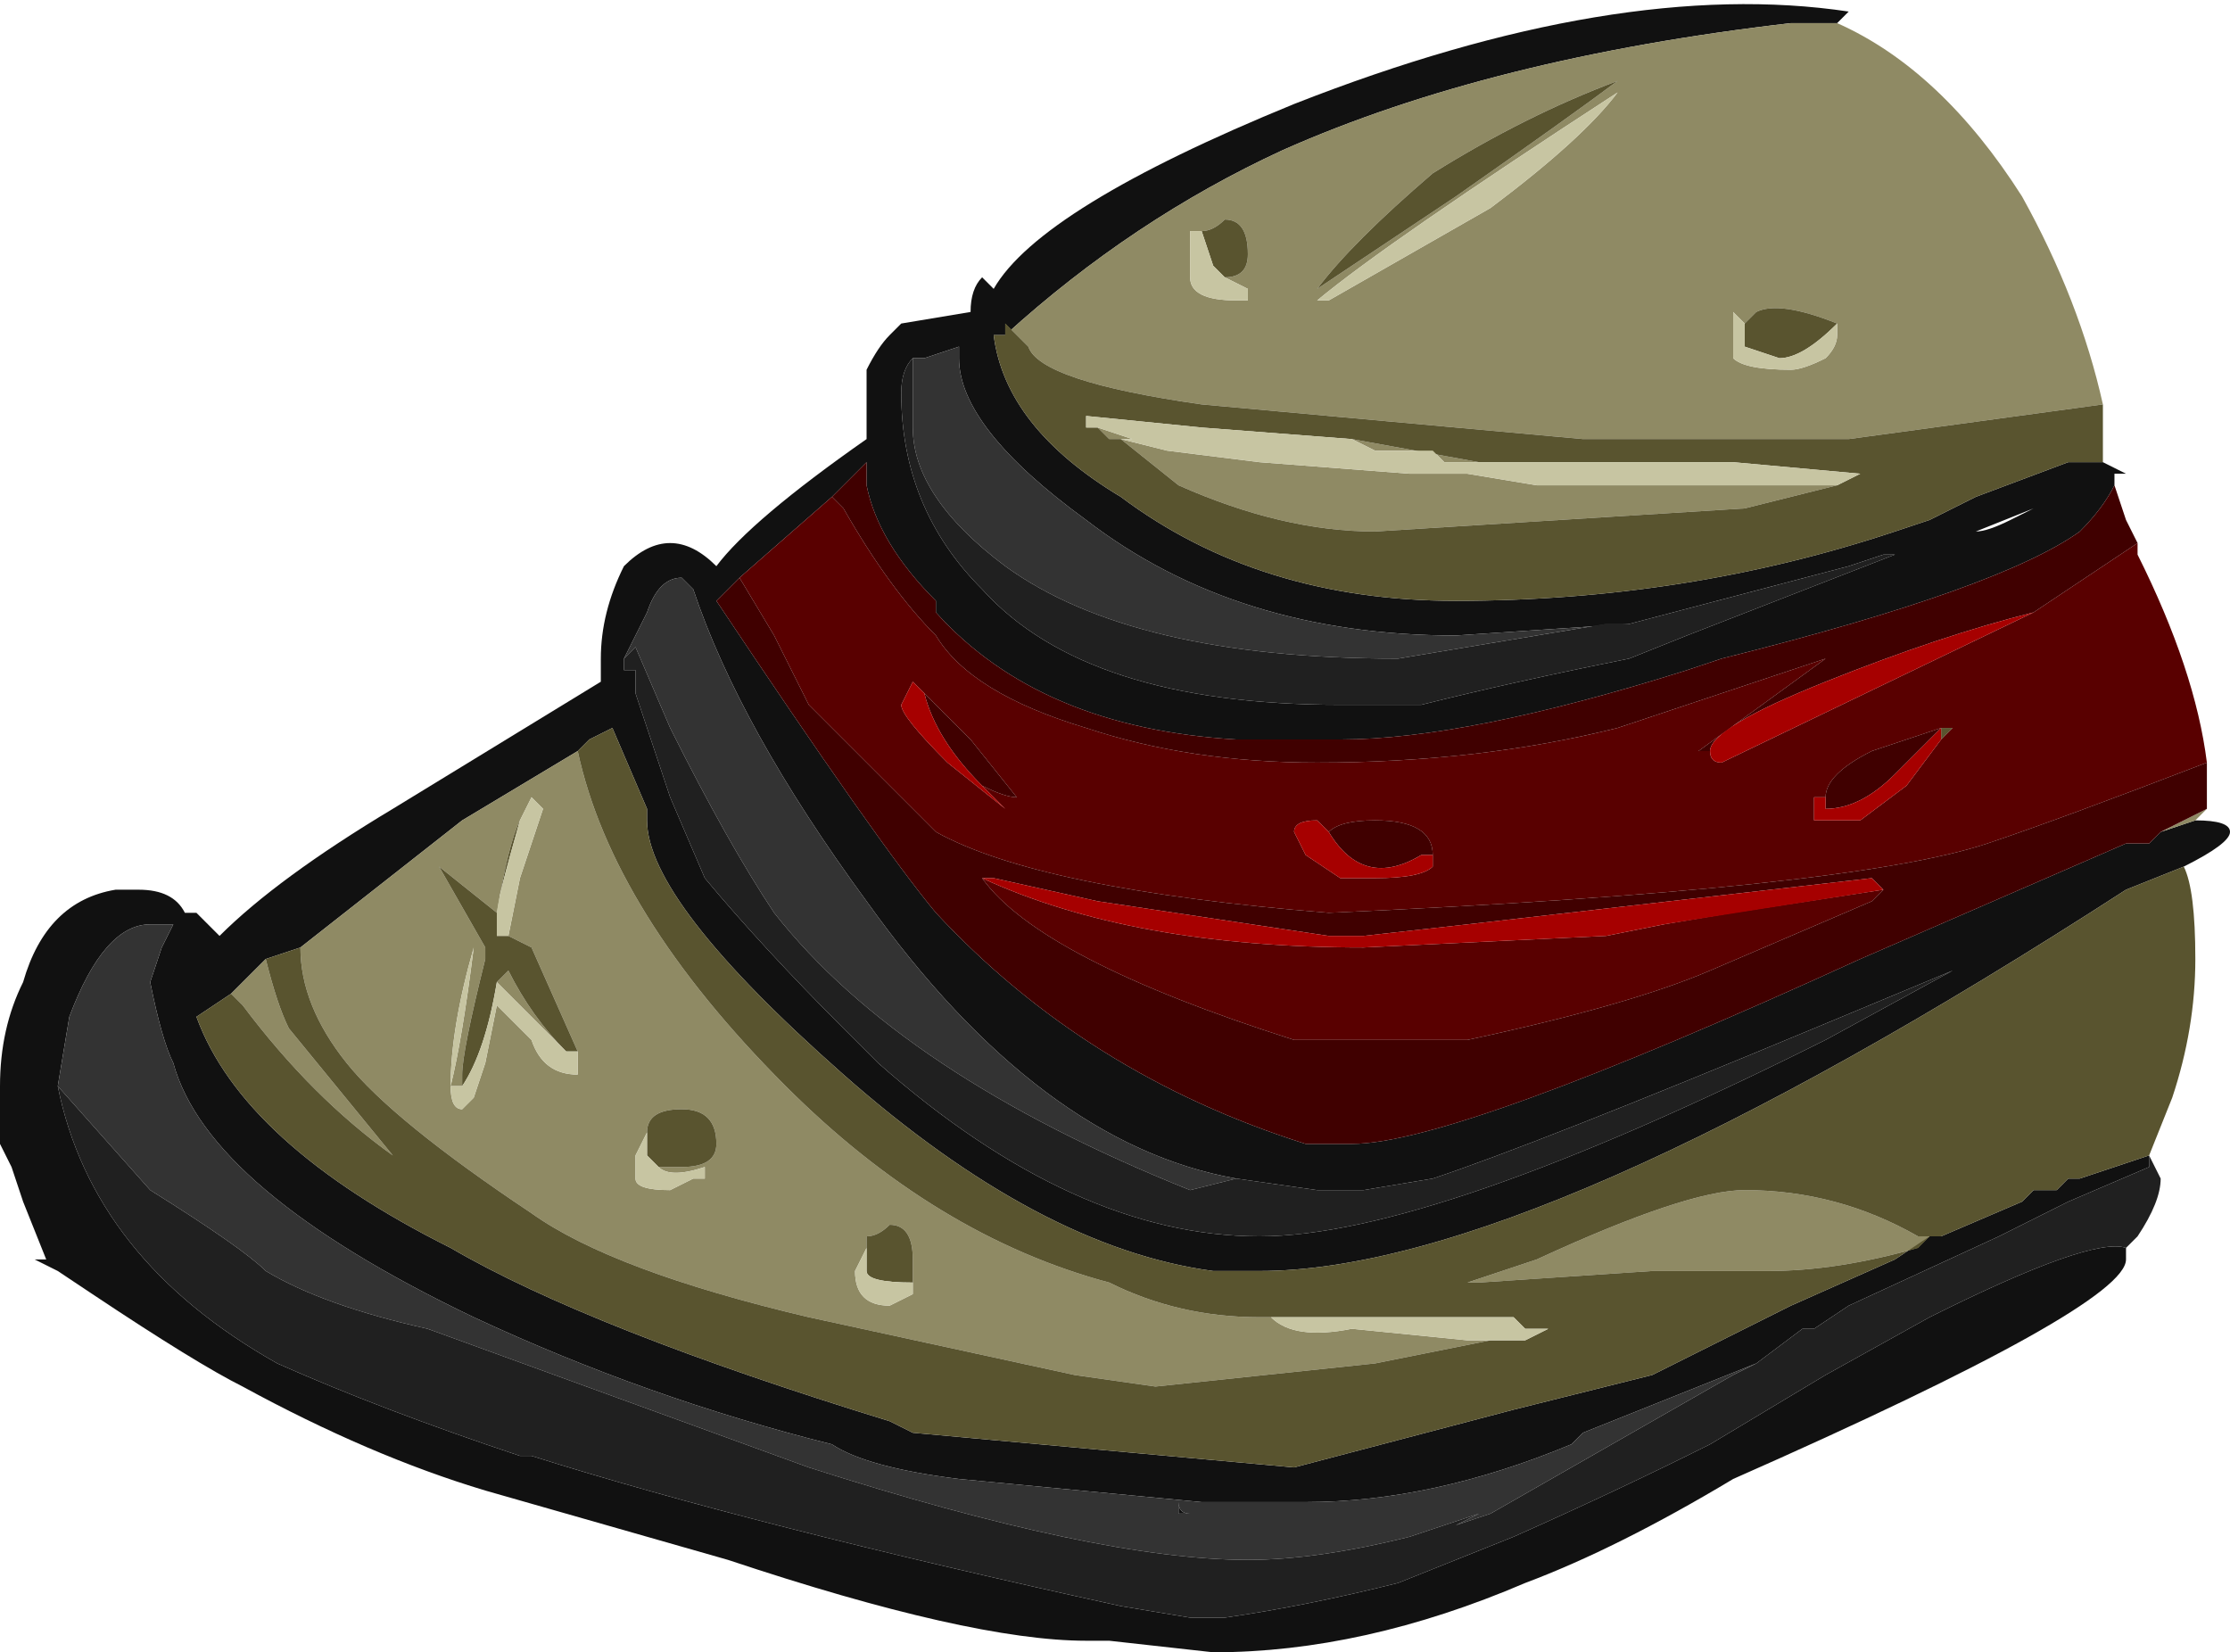 <?xml version="1.0" encoding="UTF-8" standalone="no"?>
<svg xmlns:ffdec="https://www.free-decompiler.com/flash" xmlns:xlink="http://www.w3.org/1999/xlink" ffdec:objectType="frame" height="50.05px" width="67.55px" xmlns="http://www.w3.org/2000/svg">
  <g transform="matrix(1.0, 0.0, 0.0, 1.0, 5.6, 49.7)">
    <use ffdec:characterId="17" height="7.15" transform="matrix(7.0, 0.0, 0.0, 7.0, -5.6, -49.7)" width="9.65" xlink:href="#shape0"/>
  </g>
  <defs>
    <g id="shape0" transform="matrix(1.0, 0.0, 0.0, 1.0, 0.8, 7.1)">
      <path d="M8.4 -1.7 L8.4 -1.65 Q8.4 -1.45 6.7 -0.7 6.2 -0.4 5.8 -0.25 5.1 0.05 4.45 0.05 L4.0 0.0 3.9 0.0 Q3.4 0.0 2.35 -0.35 L1.3 -0.65 Q0.8 -0.8 0.25 -1.1 0.05 -1.2 -0.4 -1.5 L-0.55 -1.6 -0.65 -1.65 -0.6 -1.65 -0.7 -1.9 -0.75 -2.05 -0.8 -2.15 -0.8 -2.4 Q-0.8 -2.65 -0.7 -2.85 -0.6 -3.2 -0.3 -3.25 L-0.2 -3.25 Q-0.05 -3.25 0.0 -3.15 L0.05 -3.15 0.15 -3.05 Q0.4 -3.3 0.9 -3.6 L1.8 -4.15 1.8 -4.25 Q1.8 -4.45 1.9 -4.65 2.1 -4.85 2.3 -4.65 2.45 -4.85 2.95 -5.2 2.95 -5.35 2.95 -5.5 3.0 -5.6 3.05 -5.65 L3.1 -5.7 3.4 -5.75 Q3.4 -5.85 3.45 -5.9 L3.5 -5.85 Q3.7 -6.2 4.8 -6.65 6.2 -7.2 7.2 -7.05 L7.15 -7.0 6.95 -7.0 Q5.65 -6.85 4.75 -6.45 4.1 -6.15 3.55 -5.65 L3.5 -5.65 Q3.55 -5.25 4.05 -4.95 4.65 -4.5 5.5 -4.5 6.5 -4.5 7.4 -4.8 L7.55 -4.85 7.75 -4.95 8.15 -5.1 8.3 -5.1 8.4 -5.05 8.35 -5.05 8.35 -5.0 Q8.3 -4.9 8.2 -4.8 7.85 -4.55 6.65 -4.25 L6.5 -4.2 Q5.55 -3.9 5.0 -3.9 L4.55 -3.9 Q3.7 -3.95 3.25 -4.45 L3.25 -4.5 Q3.0 -4.75 2.95 -5.0 L2.95 -5.1 2.8 -4.95 2.4 -4.6 2.3 -4.5 Q3.0 -3.45 3.25 -3.15 3.9 -2.45 4.85 -2.15 L5.05 -2.15 Q5.5 -2.15 7.25 -2.95 L8.4 -3.45 8.5 -3.45 8.55 -3.5 8.7 -3.55 Q8.85 -3.55 8.85 -3.5 8.85 -3.45 8.65 -3.35 L8.4 -3.25 Q5.85 -1.6 4.65 -1.6 L4.45 -1.6 Q3.7 -1.7 2.85 -2.45 2.0 -3.2 2.0 -3.55 L2.0 -3.6 1.85 -3.95 1.75 -3.9 1.7 -3.85 1.2 -3.55 0.5 -3.0 0.35 -2.95 0.2 -2.8 0.05 -2.7 Q0.25 -2.15 1.15 -1.7 1.75 -1.35 3.05 -0.95 L3.15 -0.9 4.8 -0.75 5.75 -1.0 6.35 -1.15 6.95 -1.45 7.4 -1.65 7.55 -1.75 7.6 -1.75 7.95 -1.9 8.0 -1.95 8.1 -1.95 8.15 -2.0 8.2 -2.0 8.5 -2.1 8.5 -2.1 8.5 -2.05 8.15 -1.9 7.85 -1.75 7.2 -1.45 7.05 -1.35 7.0 -1.35 6.8 -1.2 6.05 -0.9 6.0 -0.85 Q5.4 -0.6 4.85 -0.6 L4.4 -0.6 3.35 -0.7 Q2.95 -0.75 2.8 -0.85 2.0 -1.05 1.25 -1.4 0.1 -1.95 -0.05 -2.5 -0.1 -2.6 -0.15 -2.85 L-0.1 -3.0 -0.05 -3.1 -0.15 -3.1 Q-0.35 -3.1 -0.5 -2.7 L-0.55 -2.4 Q-0.4 -1.65 0.4 -1.2 0.85 -1.0 1.45 -0.8 L1.5 -0.8 Q2.45 -0.5 4.05 -0.15 L4.35 -0.1 4.5 -0.1 Q4.85 -0.15 5.25 -0.25 L5.75 -0.45 Q6.2 -0.65 6.6 -0.85 L7.1 -1.15 7.55 -1.4 Q8.25 -1.75 8.4 -1.7 M3.15 -5.55 Q3.1 -5.5 3.1 -5.4 3.1 -4.9 3.45 -4.55 3.9 -4.05 5.0 -4.05 L5.35 -4.05 Q5.75 -4.15 6.25 -4.25 L6.5 -4.35 7.4 -4.7 7.35 -4.7 7.2 -4.65 6.25 -4.4 5.5 -4.35 Q4.55 -4.35 3.9 -4.85 3.35 -5.25 3.35 -5.55 L3.35 -5.6 3.2 -5.55 3.15 -5.55 M4.55 -2.0 Q3.7 -2.15 2.95 -3.2 2.4 -3.95 2.2 -4.55 L2.15 -4.6 Q2.05 -4.6 2.0 -4.45 L1.9 -4.25 1.9 -4.2 1.95 -4.2 1.95 -4.1 2.1 -3.65 2.25 -3.3 Q2.5 -3.0 2.85 -2.65 L3.0 -2.5 Q3.85 -1.75 4.65 -1.75 5.4 -1.75 7.1 -2.6 L7.65 -2.9 7.05 -2.65 Q5.85 -2.15 5.4 -2.0 L5.1 -1.95 4.9 -1.95 4.55 -2.0 M1.85 -4.0 L1.85 -4.0 M4.3 -0.6 Q4.3 -0.55 4.35 -0.55 L4.3 -0.55 4.3 -0.6 M7.9 -4.85 L8.0 -4.9 7.75 -4.8 Q7.8 -4.8 7.9 -4.85 M-0.25 -1.45 L-0.25 -1.45" fill="#111111" fill-rule="evenodd" stroke="none"/>
      <path d="M4.4 -6.1 L4.35 -6.1 4.35 -5.9 Q4.35 -5.8 4.55 -5.8 L4.6 -5.8 4.6 -5.85 4.5 -5.9 Q4.6 -5.9 4.6 -6.0 4.6 -6.15 4.5 -6.15 4.45 -6.1 4.4 -6.1 M4.9 -5.8 L4.95 -5.8 5.65 -6.2 Q6.05 -6.5 6.2 -6.7 5.2 -6.05 4.9 -5.8 M4.9 -5.85 L5.5 -6.25 Q6.0 -6.6 6.2 -6.75 5.8 -6.6 5.4 -6.35 5.05 -6.05 4.9 -5.85 M7.15 -7.0 Q7.6 -6.8 7.95 -6.25 8.2 -5.8 8.3 -5.35 L7.2 -5.2 6.05 -5.2 4.4 -5.35 Q3.7 -5.45 3.65 -5.6 L3.55 -5.7 3.55 -5.65 Q4.1 -6.15 4.75 -6.45 5.65 -6.85 6.95 -7.0 L7.15 -7.0 M8.75 -3.6 L8.7 -3.55 8.55 -3.5 8.75 -3.6 M7.15 -5.0 L6.75 -4.9 5.15 -4.8 Q4.75 -4.8 4.3 -5.0 L4.05 -5.2 4.25 -5.15 4.65 -5.1 5.3 -5.05 5.55 -5.05 5.85 -5.0 7.15 -5.0 M4.0 -5.2 L3.95 -5.25 4.1 -5.2 4.0 -5.2 M5.05 -5.2 L5.6 -5.1 5.45 -5.1 5.4 -5.15 5.15 -5.15 5.05 -5.2 M5.1 -5.15 L5.1 -5.15 M1.45 -3.3 L1.55 -3.6 1.5 -3.65 1.45 -3.55 Q1.4 -3.45 1.35 -3.15 L1.1 -3.35 1.3 -3.0 1.3 -2.95 Q1.2 -2.55 1.2 -2.45 L1.2 -2.4 1.15 -2.4 Q1.2 -2.6 1.25 -3.0 1.15 -2.65 1.15 -2.4 1.15 -2.3 1.2 -2.3 L1.25 -2.35 1.3 -2.5 1.35 -2.75 1.5 -2.6 Q1.55 -2.45 1.7 -2.45 L1.7 -2.5 1.7 -2.55 1.5 -3.0 1.4 -3.05 1.45 -3.3 M1.7 -3.85 Q1.85 -3.15 2.6 -2.4 3.25 -1.75 4.0 -1.55 4.3 -1.4 4.65 -1.4 L5.05 -1.4 4.7 -1.4 Q4.8 -1.3 5.05 -1.35 L5.55 -1.3 5.65 -1.3 5.15 -1.2 4.2 -1.1 3.85 -1.15 2.7 -1.4 Q1.85 -1.6 1.5 -1.85 0.9 -2.25 0.7 -2.5 0.5 -2.75 0.5 -3.0 L1.2 -3.55 1.7 -3.85 M0.35 -2.95 Q0.4 -2.75 0.45 -2.65 L0.9 -2.1 Q0.55 -2.35 0.25 -2.75 L0.2 -2.8 0.35 -2.95 M7.55 -1.75 L7.5 -1.7 Q7.15 -1.6 6.85 -1.6 L6.35 -1.6 5.6 -1.55 5.55 -1.55 5.85 -1.65 Q6.5 -1.95 6.75 -1.95 7.15 -1.95 7.5 -1.75 L7.55 -1.75 M2.05 -2.05 L2.15 -2.05 Q2.3 -2.05 2.3 -2.15 2.3 -2.3 2.15 -2.3 2.0 -2.3 2.0 -2.2 L1.95 -2.1 1.95 -2.0 Q1.95 -1.95 2.1 -1.95 L2.2 -2.0 2.25 -2.0 2.25 -2.05 Q2.1 -2.0 2.05 -2.05 M1.65 -2.55 L1.35 -2.85 1.4 -2.9 Q1.5 -2.7 1.65 -2.55 M2.95 -1.75 L2.95 -1.7 2.9 -1.6 Q2.9 -1.45 3.05 -1.45 L3.15 -1.5 3.15 -1.55 3.15 -1.65 Q3.15 -1.8 3.05 -1.8 3.0 -1.75 2.95 -1.75 M6.75 -5.7 L6.7 -5.75 6.7 -5.55 Q6.75 -5.5 6.95 -5.5 7.0 -5.5 7.1 -5.55 7.15 -5.6 7.15 -5.65 L7.15 -5.7 Q6.9 -5.8 6.8 -5.75 L6.75 -5.7" fill="#8f8a64" fill-rule="evenodd" stroke="none"/>
      <path d="M-0.55 -2.4 L-0.5 -2.7 Q-0.35 -3.1 -0.15 -3.1 L-0.05 -3.1 -0.1 -3.0 -0.15 -2.85 Q-0.1 -2.6 -0.05 -2.5 0.1 -1.95 1.25 -1.4 2.0 -1.05 2.8 -0.85 2.95 -0.75 3.35 -0.7 L4.4 -0.6 4.85 -0.6 Q5.4 -0.6 6.0 -0.85 L6.05 -0.9 6.8 -1.2 6.7 -1.15 5.65 -0.55 5.5 -0.5 5.6 -0.55 5.3 -0.45 Q4.9 -0.35 4.6 -0.35 3.95 -0.35 2.7 -0.75 L1.05 -1.35 Q0.6 -1.45 0.35 -1.6 0.25 -1.7 -0.15 -1.95 L-0.55 -2.4 M3.15 -5.55 L3.2 -5.55 3.35 -5.6 3.35 -5.55 Q3.35 -5.25 3.9 -4.85 4.55 -4.35 5.5 -4.35 L6.25 -4.4 6.15 -4.4 5.25 -4.25 Q4.1 -4.25 3.55 -4.65 3.15 -4.95 3.15 -5.25 L3.15 -5.55 M1.9 -4.25 L2.0 -4.45 Q2.05 -4.6 2.15 -4.6 L2.2 -4.55 Q2.4 -3.95 2.95 -3.2 3.7 -2.15 4.55 -2.0 L4.35 -1.95 Q3.1 -2.45 2.55 -3.15 2.35 -3.45 2.1 -3.95 L1.95 -4.3 1.9 -4.25 M4.3 -0.6 L4.3 -0.55 4.35 -0.55 Q4.3 -0.55 4.3 -0.6" fill="#333333" fill-rule="evenodd" stroke="none"/>
      <path d="M8.5 -2.1 L8.55 -2.0 Q8.55 -1.9 8.45 -1.75 L8.4 -1.7 Q8.25 -1.75 7.55 -1.4 L7.1 -1.15 6.6 -0.85 Q6.2 -0.65 5.75 -0.45 L5.25 -0.25 Q4.85 -0.15 4.5 -0.1 L4.35 -0.1 4.05 -0.15 Q2.45 -0.5 1.5 -0.8 L1.45 -0.8 Q0.85 -1.0 0.4 -1.2 -0.4 -1.65 -0.55 -2.4 L-0.15 -1.95 Q0.25 -1.7 0.35 -1.6 0.6 -1.45 1.05 -1.35 L2.7 -0.75 Q3.95 -0.35 4.6 -0.35 4.9 -0.35 5.3 -0.45 L5.6 -0.55 5.5 -0.5 5.65 -0.55 6.7 -1.15 6.8 -1.2 7.0 -1.35 7.05 -1.35 7.2 -1.45 7.85 -1.75 8.15 -1.9 8.5 -2.05 8.5 -2.1 M6.25 -4.4 L7.2 -4.65 7.35 -4.7 7.4 -4.7 6.5 -4.35 6.25 -4.25 Q5.75 -4.15 5.35 -4.05 L5.0 -4.05 Q3.9 -4.05 3.45 -4.55 3.1 -4.9 3.1 -5.4 3.1 -5.5 3.15 -5.55 L3.15 -5.25 Q3.15 -4.95 3.55 -4.65 4.1 -4.25 5.25 -4.25 L6.15 -4.4 6.25 -4.4 M1.9 -4.25 L1.95 -4.3 2.1 -3.95 Q2.35 -3.45 2.55 -3.15 3.1 -2.45 4.35 -1.95 L4.55 -2.0 4.9 -1.95 5.1 -1.95 5.4 -2.0 Q5.85 -2.15 7.05 -2.65 L7.65 -2.9 7.1 -2.6 Q5.4 -1.75 4.65 -1.75 3.85 -1.75 3.0 -2.5 L2.85 -2.65 Q2.5 -3.0 2.25 -3.3 L2.1 -3.65 1.95 -4.1 1.95 -4.2 1.9 -4.2 1.9 -4.25" fill="#202020" fill-rule="evenodd" stroke="none"/>
      <path d="M4.4 -6.1 Q4.45 -6.1 4.5 -6.15 4.6 -6.15 4.6 -6.0 4.6 -5.9 4.5 -5.9 L4.45 -5.95 4.4 -6.1 M4.9 -5.85 Q5.05 -6.05 5.4 -6.35 5.8 -6.6 6.2 -6.75 6.0 -6.6 5.5 -6.25 L4.9 -5.85 M8.3 -5.35 L8.3 -5.1 8.15 -5.1 7.75 -4.95 7.55 -4.85 7.4 -4.8 Q6.5 -4.5 5.5 -4.5 4.65 -4.5 4.05 -4.95 3.55 -5.25 3.5 -5.65 L3.55 -5.65 3.55 -5.7 3.65 -5.6 Q3.7 -5.45 4.4 -5.35 L6.05 -5.2 7.2 -5.2 8.3 -5.35 M8.65 -3.35 Q8.7 -3.25 8.7 -2.95 8.7 -2.65 8.6 -2.35 L8.5 -2.1 8.2 -2.0 8.15 -2.0 8.1 -1.95 8.0 -1.95 7.95 -1.9 7.6 -1.75 7.55 -1.75 7.4 -1.65 6.95 -1.45 6.35 -1.15 5.75 -1.0 4.8 -0.75 3.15 -0.9 3.05 -0.95 Q1.75 -1.35 1.15 -1.7 0.25 -2.15 0.05 -2.7 L0.2 -2.8 0.25 -2.75 Q0.55 -2.35 0.9 -2.1 L0.45 -2.65 Q0.4 -2.75 0.35 -2.95 L0.5 -3.0 Q0.5 -2.75 0.7 -2.5 0.9 -2.25 1.5 -1.85 1.85 -1.6 2.7 -1.4 L3.85 -1.15 4.2 -1.1 5.15 -1.2 5.65 -1.3 5.8 -1.3 5.9 -1.35 5.8 -1.35 5.75 -1.4 5.05 -1.4 4.65 -1.4 Q4.3 -1.4 4.0 -1.55 3.25 -1.75 2.6 -2.4 1.85 -3.15 1.7 -3.85 L1.75 -3.9 1.85 -3.95 2.0 -3.6 2.0 -3.55 Q2.0 -3.2 2.85 -2.45 3.7 -1.7 4.45 -1.6 L4.65 -1.6 Q5.85 -1.6 8.4 -3.25 L8.65 -3.35 M4.05 -5.2 L4.3 -5.0 Q4.75 -4.8 5.15 -4.8 L6.75 -4.9 7.15 -5.0 7.25 -5.05 6.7 -5.1 5.6 -5.1 5.05 -5.2 4.4 -5.25 3.9 -5.3 3.9 -5.25 3.95 -5.25 4.0 -5.2 4.05 -5.2 M1.45 -3.3 L1.4 -3.05 1.5 -3.0 1.7 -2.55 1.65 -2.55 Q1.5 -2.7 1.4 -2.9 L1.35 -2.85 Q1.3 -2.55 1.2 -2.4 L1.2 -2.45 Q1.2 -2.55 1.3 -2.95 L1.3 -3.0 1.1 -3.35 1.35 -3.15 Q1.4 -3.45 1.45 -3.55 1.35 -3.2 1.35 -3.15 L1.35 -3.05 1.4 -3.05 1.45 -3.3 M7.55 -1.75 L7.5 -1.75 Q7.15 -1.95 6.75 -1.95 6.5 -1.95 5.85 -1.65 L5.55 -1.55 5.6 -1.55 6.35 -1.6 6.85 -1.6 Q7.15 -1.6 7.5 -1.7 L7.55 -1.75 M2.0 -2.2 Q2.0 -2.3 2.15 -2.3 2.3 -2.3 2.3 -2.15 2.3 -2.05 2.15 -2.05 L2.05 -2.05 2.0 -2.1 2.0 -2.2 M5.1 -3.3 L5.0 -3.3 5.1 -3.3 M2.95 -1.75 Q3.0 -1.75 3.05 -1.8 3.15 -1.8 3.15 -1.65 L3.15 -1.55 Q2.95 -1.55 2.95 -1.6 L2.95 -1.75 M7.15 -5.7 Q7.0 -5.55 6.9 -5.55 L6.75 -5.6 6.75 -5.7 6.8 -5.75 Q6.9 -5.8 7.15 -5.7 M6.25 -5.05 L6.25 -5.05 M7.6 -3.95 L7.65 -3.95 7.6 -3.9 7.6 -3.95" fill="#59542f" fill-rule="evenodd" stroke="none"/>
      <path d="M4.9 -5.8 Q5.2 -6.05 6.2 -6.7 6.05 -6.5 5.65 -6.2 L4.95 -5.8 4.9 -5.8 M4.5 -5.9 L4.6 -5.85 4.6 -5.8 4.55 -5.8 Q4.35 -5.8 4.35 -5.9 L4.35 -6.1 4.4 -6.1 4.45 -5.95 4.5 -5.9 M7.15 -5.0 L5.85 -5.0 5.55 -5.05 5.3 -5.05 4.65 -5.1 4.25 -5.15 4.05 -5.2 4.0 -5.2 4.1 -5.2 3.95 -5.25 3.9 -5.25 3.9 -5.3 4.4 -5.25 5.05 -5.2 5.15 -5.15 5.4 -5.15 5.45 -5.1 5.6 -5.1 6.7 -5.1 7.25 -5.05 7.15 -5.0 M5.1 -5.15 L5.1 -5.15 M1.45 -3.55 L1.5 -3.65 1.55 -3.6 1.45 -3.3 1.4 -3.05 1.35 -3.05 1.35 -3.15 Q1.35 -3.2 1.45 -3.55 M1.7 -2.55 L1.7 -2.5 1.7 -2.45 Q1.55 -2.45 1.5 -2.6 L1.35 -2.75 1.3 -2.5 1.25 -2.35 1.2 -2.3 Q1.15 -2.3 1.15 -2.4 1.15 -2.65 1.25 -3.0 1.2 -2.6 1.15 -2.4 L1.2 -2.4 Q1.3 -2.55 1.35 -2.85 L1.65 -2.55 1.7 -2.55 M5.05 -1.4 L5.75 -1.4 5.8 -1.35 5.9 -1.35 5.8 -1.3 5.65 -1.3 5.55 -1.3 5.05 -1.35 Q4.8 -1.3 4.7 -1.4 L5.05 -1.4 M2.0 -2.2 L2.0 -2.1 2.05 -2.05 Q2.1 -2.0 2.25 -2.05 L2.25 -2.0 2.2 -2.0 2.1 -1.95 Q1.95 -1.95 1.95 -2.0 L1.95 -2.1 2.0 -2.2 M3.15 -1.55 L3.15 -1.5 3.05 -1.45 Q2.9 -1.45 2.9 -1.6 L2.95 -1.7 2.95 -1.75 2.95 -1.6 Q2.95 -1.55 3.15 -1.55 M6.75 -5.7 L6.75 -5.6 6.9 -5.55 Q7.0 -5.55 7.15 -5.7 L7.15 -5.65 Q7.15 -5.6 7.1 -5.55 7.0 -5.5 6.95 -5.5 6.75 -5.5 6.7 -5.55 L6.7 -5.75 6.75 -5.7 M6.25 -5.05 L6.25 -5.05" fill="#c7c5a2" fill-rule="evenodd" stroke="none"/>
      <path d="M8.45 -4.75 L8.45 -4.7 Q8.7 -4.2 8.75 -3.8 8.1 -3.55 7.8 -3.45 7.2 -3.25 4.95 -3.15 3.7 -3.25 3.25 -3.5 L2.7 -4.05 Q2.65 -4.15 2.55 -4.35 L2.4 -4.6 2.8 -4.95 2.85 -4.9 Q3.05 -4.55 3.25 -4.35 3.4 -4.1 3.9 -3.95 4.35 -3.8 4.9 -3.8 5.6 -3.8 6.2 -3.95 L7.1 -4.25 6.55 -3.85 6.6 -3.85 Q6.6 -3.8 6.65 -3.8 L8.0 -4.45 Q8.3 -4.65 8.45 -4.75 M3.2 -4.1 L3.15 -4.15 3.1 -4.05 Q3.1 -4.0 3.3 -3.8 L3.55 -3.6 3.45 -3.7 Q3.55 -3.65 3.6 -3.65 L3.4 -3.9 3.2 -4.1 M6.4 -3.1 L6.7 -3.15 7.35 -3.25 7.3 -3.2 6.6 -2.9 Q6.25 -2.75 5.55 -2.6 L4.8 -2.6 Q3.7 -2.95 3.45 -3.3 4.1 -3.0 5.1 -3.0 L6.15 -3.05 6.4 -3.1 M5.4 -3.4 Q5.4 -3.55 5.15 -3.55 5.0 -3.55 4.95 -3.5 L4.9 -3.55 Q4.8 -3.55 4.8 -3.5 L4.85 -3.4 5.0 -3.3 5.1 -3.3 5.15 -3.3 Q5.35 -3.3 5.4 -3.35 L5.4 -3.4 M7.1 -3.65 L7.05 -3.65 7.05 -3.55 7.25 -3.55 7.45 -3.7 7.6 -3.9 7.65 -3.95 7.6 -3.95 Q7.45 -3.9 7.3 -3.85 7.1 -3.75 7.1 -3.65" fill="#590000" fill-rule="evenodd" stroke="none"/>
      <path d="M8.35 -5.0 L8.4 -4.85 8.45 -4.75 Q8.3 -4.65 8.0 -4.45 7.6 -4.35 7.1 -4.15 6.6 -3.95 6.6 -3.85 L6.55 -3.85 7.1 -4.25 6.2 -3.95 Q5.6 -3.8 4.9 -3.8 4.35 -3.8 3.9 -3.95 3.4 -4.1 3.25 -4.35 3.05 -4.55 2.85 -4.9 L2.8 -4.95 2.95 -5.1 2.95 -5.0 Q3.0 -4.75 3.25 -4.5 L3.25 -4.45 Q3.7 -3.95 4.55 -3.9 L5.0 -3.9 Q5.55 -3.9 6.5 -4.2 L6.65 -4.25 Q7.85 -4.55 8.2 -4.8 8.3 -4.9 8.35 -5.0 M8.75 -3.8 L8.75 -3.6 8.55 -3.5 8.5 -3.45 8.4 -3.45 7.25 -2.95 Q5.5 -2.15 5.05 -2.15 L4.85 -2.15 Q3.9 -2.45 3.25 -3.15 3.0 -3.45 2.3 -4.5 L2.4 -4.6 2.55 -4.35 Q2.65 -4.15 2.7 -4.05 L3.25 -3.5 Q3.7 -3.25 4.95 -3.15 7.2 -3.25 7.8 -3.45 8.1 -3.55 8.75 -3.8 M3.2 -4.1 L3.4 -3.9 3.6 -3.65 Q3.55 -3.65 3.45 -3.7 3.25 -3.9 3.2 -4.1 M1.25 -2.35 L1.2 -2.3 1.25 -2.35 M6.4 -3.1 L7.35 -3.25 7.3 -3.3 5.55 -3.1 5.1 -3.05 4.95 -3.05 3.95 -3.2 3.5 -3.3 3.45 -3.3 Q3.7 -2.95 4.8 -2.6 L5.55 -2.6 Q6.25 -2.75 6.6 -2.9 L7.3 -3.2 7.35 -3.25 6.7 -3.15 6.4 -3.1 M4.95 -3.5 Q5.0 -3.55 5.15 -3.55 5.4 -3.55 5.4 -3.4 L5.35 -3.4 Q5.1 -3.25 4.95 -3.5 M7.1 -3.65 Q7.1 -3.75 7.3 -3.85 7.45 -3.9 7.6 -3.95 L7.4 -3.75 Q7.25 -3.6 7.1 -3.6 L7.1 -3.65" fill="#400000" fill-rule="evenodd" stroke="none"/>
      <path d="M6.6 -3.85 Q6.6 -3.95 7.1 -4.15 7.6 -4.35 8.0 -4.45 L6.65 -3.8 Q6.6 -3.8 6.6 -3.85 M3.45 -3.7 L3.55 -3.6 3.3 -3.8 Q3.1 -4.0 3.1 -4.05 L3.15 -4.15 3.2 -4.1 Q3.25 -3.9 3.45 -3.7 M3.45 -3.3 L3.5 -3.3 3.95 -3.2 4.95 -3.05 5.1 -3.05 5.55 -3.1 7.3 -3.3 7.35 -3.25 6.4 -3.1 6.15 -3.05 5.1 -3.0 Q4.1 -3.0 3.45 -3.3 M5.4 -3.4 L5.4 -3.35 Q5.35 -3.3 5.15 -3.3 L5.1 -3.3 5.0 -3.3 4.85 -3.4 4.8 -3.5 Q4.8 -3.55 4.9 -3.55 L4.95 -3.5 Q5.1 -3.25 5.35 -3.4 L5.4 -3.4 M7.6 -3.9 L7.45 -3.7 7.25 -3.55 7.05 -3.55 7.05 -3.65 7.1 -3.65 7.1 -3.6 Q7.25 -3.6 7.4 -3.75 L7.6 -3.95 7.6 -3.9" fill="#a60000" fill-rule="evenodd" stroke="none"/>
    </g>
  </defs>
</svg>
